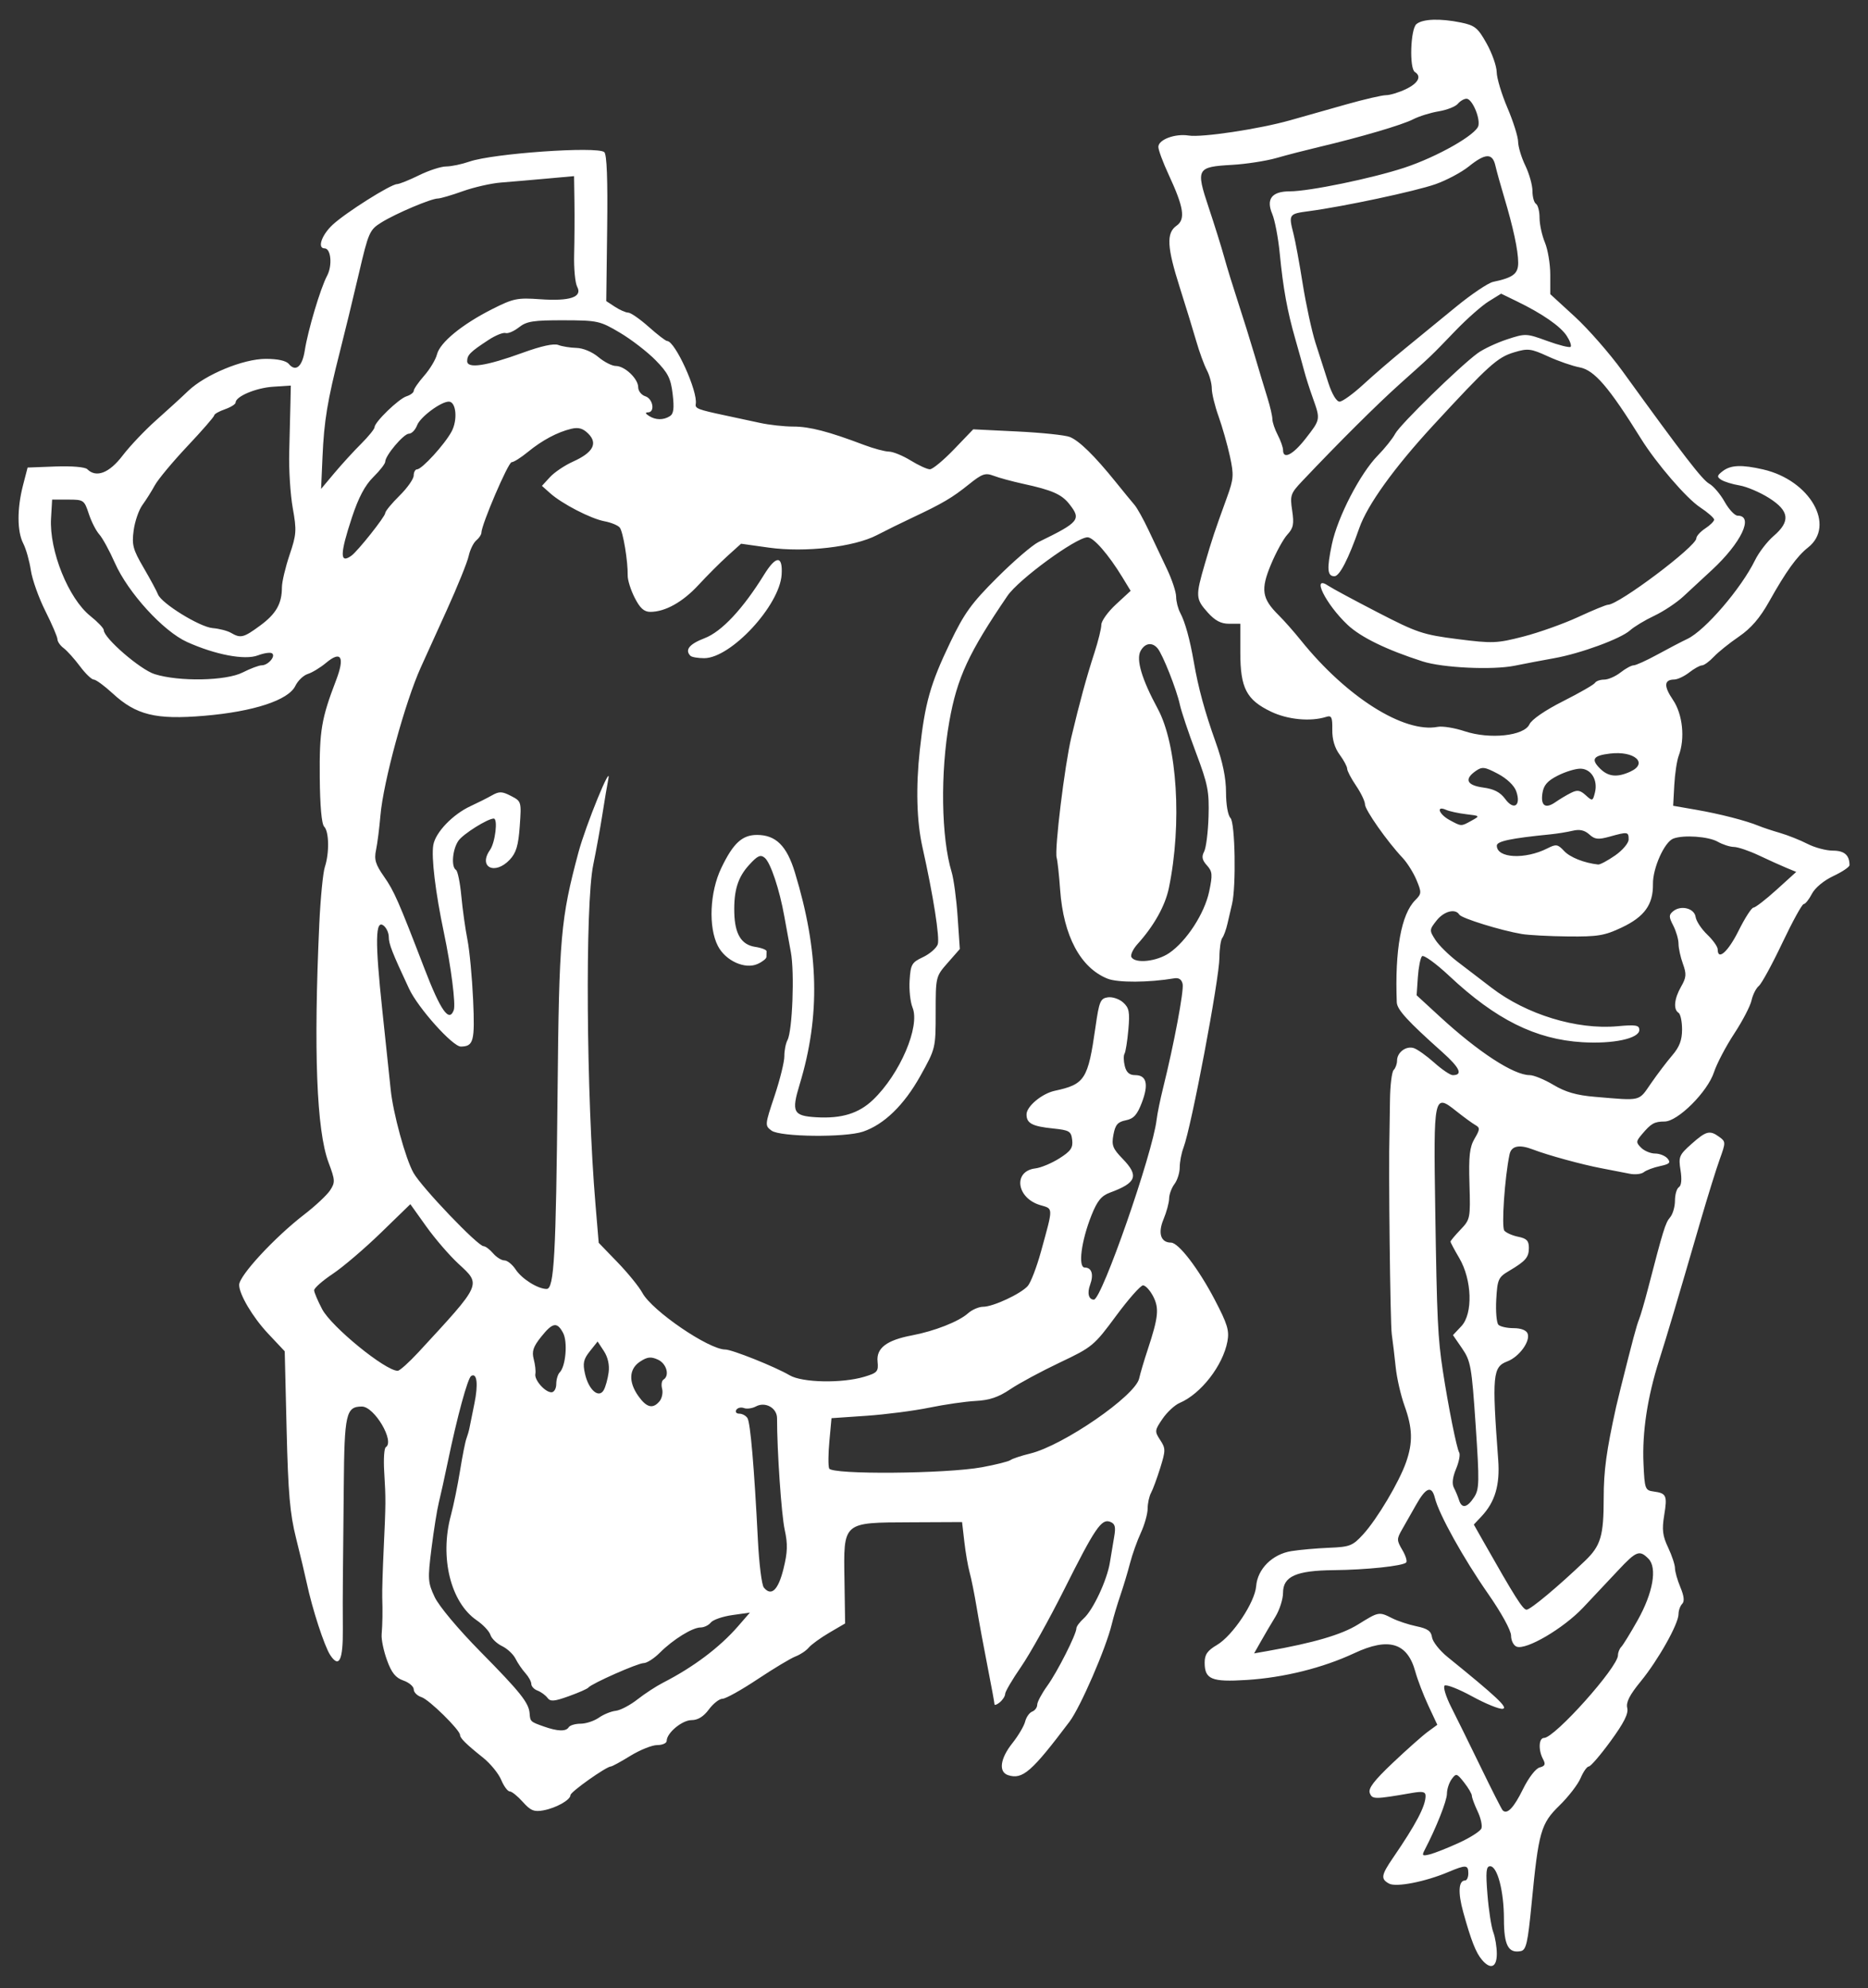<?xml version="1.0" encoding="UTF-8" standalone="no"?>
<!DOCTYPE svg PUBLIC "-//W3C//DTD SVG 1.1//EN" "http://www.w3.org/Graphics/SVG/1.1/DTD/svg11.dtd">
<svg width="100%" height="100%" viewBox="0 0 234 249" version="1.1" xmlns="http://www.w3.org/2000/svg" xmlns:xlink="http://www.w3.org/1999/xlink" xml:space="preserve" xmlns:serif="http://www.serif.com/" style="fill-rule:evenodd;clip-rule:evenodd;stroke-linejoin:round;stroke-miterlimit:2;">
    <rect x="0" y="0" width="234" height="249" fill="#333333" stroke="none"/>
    <g id="g1" transform="matrix(3.706,0,0,3.706,-379.735,-393.487)">
        <path id="path4" d="M152.556,172.404C152.35,172.162 152.191,171.756 151.923,170.789C151.74,170.13 151.765,169.724 151.988,169.724C152.047,169.724 152.096,169.616 152.096,169.484C152.096,169.192 152.017,169.187 151.418,169.439C150.643,169.767 149.66,169.959 149.42,169.831C149.129,169.675 149.148,169.547 149.549,168.961C150.328,167.824 150.651,167.211 150.651,166.867C150.651,166.726 150.554,166.704 150.199,166.765C148.921,166.986 148.849,166.986 148.766,166.77C148.706,166.614 148.906,166.352 149.55,165.742C150.026,165.292 150.558,164.82 150.732,164.694L151.048,164.463L150.744,163.813C150.577,163.455 150.38,162.94 150.306,162.67C150.037,161.688 149.408,161.497 148.242,162.043C147.175,162.541 145.86,162.869 144.602,162.948C143.416,163.023 143.184,162.927 143.184,162.36C143.184,162.088 143.277,161.955 143.6,161.765C144.132,161.45 144.881,160.327 144.925,159.777C144.971,159.196 145.471,158.698 146.113,158.594C146.39,158.549 146.963,158.498 147.385,158.481C148.093,158.452 148.186,158.416 148.541,158.028C149.012,157.514 149.76,156.257 149.993,155.587C150.226,154.92 150.212,154.44 149.94,153.683C149.814,153.333 149.68,152.748 149.642,152.384C149.604,152.019 149.544,151.514 149.508,151.26C149.456,150.897 149.396,145.611 149.431,144.496C149.435,144.363 149.443,143.848 149.448,143.352C149.454,142.855 149.51,142.397 149.573,142.334C149.636,142.271 149.687,142.129 149.687,142.018C149.687,141.739 149.992,141.511 150.254,141.595C150.373,141.633 150.683,141.854 150.944,142.086C151.204,142.319 151.485,142.509 151.569,142.509C151.923,142.509 151.812,142.262 151.221,141.734C150.039,140.679 149.687,140.294 149.678,140.047C149.609,138.28 149.828,137.069 150.303,136.595C150.518,136.379 150.521,136.337 150.344,135.914C150.241,135.667 150.028,135.328 149.872,135.163C149.354,134.614 148.603,133.546 148.603,133.357C148.603,133.255 148.468,132.972 148.302,132.728C148.137,132.485 148.001,132.226 148.001,132.154C148.001,132.081 147.886,131.867 147.746,131.677C147.578,131.45 147.493,131.161 147.498,130.833C147.504,130.409 147.473,130.344 147.291,130.402C146.765,130.569 145.992,130.496 145.429,130.226C144.596,129.827 144.39,129.43 144.389,128.228L144.389,127.255L144.008,127.255C143.733,127.255 143.534,127.149 143.286,126.872C142.877,126.414 142.872,126.323 143.19,125.231C143.443,124.365 143.509,124.167 143.941,122.977C144.166,122.356 144.175,122.227 144.037,121.592C143.953,121.207 143.781,120.603 143.655,120.249C143.528,119.896 143.425,119.471 143.425,119.305C143.425,119.139 143.35,118.859 143.257,118.683C143.165,118.507 143.003,118.065 142.899,117.701C142.794,117.337 142.544,116.524 142.344,115.894C141.908,114.523 141.883,114.05 142.233,113.804C142.543,113.587 142.481,113.186 141.966,112.076C141.775,111.665 141.619,111.244 141.619,111.14C141.619,110.894 142.183,110.683 142.642,110.756C143.089,110.828 145.024,110.537 146.075,110.24C146.505,110.118 147.356,109.878 147.965,109.705C148.574,109.533 149.182,109.392 149.316,109.392C149.449,109.392 149.75,109.3 149.984,109.189C150.403,108.989 150.526,108.755 150.289,108.609C150.098,108.49 150.141,107.157 150.342,106.99C150.555,106.813 151.143,106.793 151.847,106.937C152.32,107.035 152.419,107.116 152.716,107.647C152.9,107.978 153.053,108.412 153.055,108.612C153.057,108.813 153.22,109.355 153.417,109.817C153.614,110.278 153.777,110.795 153.779,110.965C153.781,111.134 153.89,111.498 154.023,111.772C154.155,112.046 154.264,112.432 154.264,112.63C154.264,112.828 154.318,113.024 154.384,113.065C154.45,113.106 154.504,113.319 154.504,113.539C154.504,113.759 154.586,114.133 154.685,114.371C154.784,114.609 154.866,115.098 154.866,115.46L154.866,116.116L155.697,116.878C156.154,117.298 156.881,118.129 157.312,118.725C159.369,121.568 160.003,122.391 160.239,122.522C160.38,122.599 160.614,122.874 160.759,123.132C160.904,123.391 161.102,123.602 161.199,123.602C161.757,123.602 161.325,124.516 160.332,125.436C160.027,125.719 159.591,126.123 159.362,126.334C159.133,126.546 158.692,126.838 158.381,126.985C158.07,127.131 157.702,127.353 157.563,127.478C157.246,127.762 155.886,128.261 154.997,128.419C154.627,128.485 154.026,128.599 153.661,128.673C152.916,128.824 151.232,128.745 150.554,128.528C149.337,128.138 148.466,127.714 148.018,127.294C147.268,126.588 146.766,125.562 147.375,125.978C147.488,126.056 148.23,126.455 149.025,126.866C150.363,127.558 150.564,127.625 151.735,127.774C152.916,127.924 153.061,127.918 153.954,127.688C154.48,127.553 155.314,127.256 155.808,127.028C156.302,126.799 156.755,126.613 156.816,126.613C157.178,126.613 159.803,124.64 159.803,124.368C159.803,124.293 159.939,124.143 160.104,124.034C160.27,123.926 160.405,123.791 160.405,123.736C160.405,123.68 160.189,123.491 159.925,123.316C159.467,123.013 158.452,121.834 157.936,121.006C156.843,119.249 156.356,118.684 155.858,118.59C155.616,118.545 155.133,118.378 154.786,118.218C154.208,117.954 154.11,117.942 153.641,118.083C153.079,118.251 152.785,118.517 150.908,120.551C149.587,121.984 148.685,123.237 148.41,124.023C148.041,125.073 147.744,125.649 147.57,125.649C147.329,125.649 147.309,125.403 147.484,124.571C147.677,123.65 148.441,122.173 149.04,121.565C149.273,121.327 149.537,120.998 149.625,120.832C149.792,120.519 151.806,118.553 152.412,118.111C152.602,117.972 153.047,117.763 153.4,117.646C154.029,117.439 154.056,117.44 154.764,117.698C155.162,117.843 155.518,117.932 155.554,117.896C155.591,117.859 155.531,117.692 155.421,117.524C155.208,117.199 154.597,116.776 153.734,116.357L153.205,116.1L152.787,116.359C152.556,116.501 152.049,116.949 151.66,117.353C150.812,118.234 150.88,118.169 149.787,119.146C149.01,119.842 147.75,121.095 146.487,122.428C146.087,122.85 146.065,122.914 146.142,123.428C146.21,123.884 146.183,124.021 145.98,124.241C145.846,124.386 145.596,124.841 145.425,125.252C145.071,126.1 145.117,126.404 145.686,126.966C145.866,127.144 146.204,127.526 146.436,127.815C147.977,129.731 149.918,130.957 151.062,130.739C151.224,130.708 151.634,130.774 151.972,130.887C152.823,131.169 153.983,131.045 154.162,130.653C154.236,130.492 154.689,130.18 155.297,129.873C155.854,129.592 156.34,129.313 156.377,129.252C156.415,129.191 156.556,129.142 156.69,129.142C156.825,129.142 157.073,129.033 157.241,128.901C157.41,128.768 157.609,128.66 157.684,128.66C157.759,128.66 158.118,128.497 158.481,128.299C158.844,128.1 159.303,127.86 159.502,127.766C160.099,127.482 161.32,126.062 161.787,125.107C161.917,124.842 162.201,124.473 162.419,124.286C162.992,123.792 162.949,123.442 162.262,123.006C161.959,122.814 161.511,122.623 161.267,122.581C161.022,122.54 160.742,122.454 160.644,122.389C160.491,122.289 160.499,122.247 160.699,122.094C160.97,121.888 161.34,121.874 162.066,122.041C163.643,122.405 164.522,123.936 163.58,124.677C163.205,124.972 162.832,125.49 162.266,126.501C161.952,127.061 161.653,127.408 161.244,127.688C160.925,127.905 160.542,128.213 160.393,128.371C160.244,128.53 160.064,128.661 159.993,128.662C159.922,128.663 159.728,128.771 159.562,128.901C159.397,129.03 159.17,129.137 159.058,129.139C158.709,129.144 158.696,129.361 159.015,129.83C159.342,130.312 159.427,131.135 159.209,131.71C159.147,131.872 159.079,132.321 159.058,132.706L159.02,133.406L159.803,133.542C160.604,133.682 161.481,133.907 161.911,134.084C162.043,134.139 162.368,134.247 162.633,134.324C162.898,134.401 163.315,134.567 163.56,134.693C163.805,134.819 164.192,134.922 164.42,134.922C164.807,134.922 164.981,135.075 164.981,135.413C164.981,135.473 164.735,135.639 164.435,135.78C164.113,135.931 163.814,136.179 163.709,136.383C163.611,136.573 163.486,136.728 163.432,136.728C163.377,136.728 163.053,137.318 162.71,138.04C162.368,138.761 162.011,139.415 161.917,139.493C161.822,139.571 161.711,139.792 161.669,139.983C161.627,140.175 161.363,140.681 161.082,141.109C160.801,141.537 160.494,142.122 160.4,142.409C160.184,143.071 159.18,144.074 158.731,144.076C158.383,144.078 158.275,144.139 157.961,144.512C157.761,144.748 157.76,144.784 157.939,144.963C158.047,145.07 158.259,145.158 158.412,145.158C158.565,145.158 158.753,145.235 158.831,145.328C158.946,145.467 158.899,145.513 158.575,145.583C158.356,145.629 158.11,145.722 158.028,145.788C157.946,145.854 157.729,145.878 157.546,145.84C157.364,145.803 156.933,145.719 156.589,145.654C155.946,145.533 154.778,145.213 154.288,145.024C153.817,144.842 153.55,144.897 153.489,145.188C153.326,145.967 153.212,147.64 153.313,147.763C153.375,147.838 153.587,147.931 153.785,147.971C154.067,148.027 154.143,148.106 154.143,148.342C154.143,148.668 154.038,148.79 153.462,149.131C153.111,149.339 153.078,149.412 153.04,150.094C153.018,150.499 153.051,150.882 153.114,150.945C153.176,151.008 153.408,151.059 153.629,151.059C153.876,151.059 154.057,151.129 154.1,151.241C154.2,151.502 153.814,152.031 153.412,152.183C152.92,152.369 152.894,152.652 153.106,155.507C153.17,156.355 153,156.932 152.544,157.417L152.282,157.696L152.58,158.223C153.677,160.157 153.94,160.573 154.065,160.573C154.196,160.573 155.138,159.786 156.037,158.926C156.573,158.414 156.672,158.081 156.672,156.802C156.672,155.872 156.763,155.211 157.094,153.708C157.116,153.609 157.188,153.311 157.255,153.046C157.66,151.43 157.782,150.973 157.868,150.758C157.921,150.626 158.055,150.165 158.167,149.734C158.682,147.746 158.759,147.495 158.915,147.316C159.006,147.212 159.081,146.958 159.081,146.751C159.081,146.545 159.141,146.34 159.214,146.294C159.298,146.242 159.319,146.032 159.269,145.723C159.196,145.268 159.222,145.206 159.639,144.835C160.138,144.391 160.258,144.361 160.583,144.599C160.799,144.757 160.799,144.783 160.594,145.352C160.477,145.676 160.192,146.591 159.96,147.386C159.104,150.325 158.826,151.261 158.546,152.143C158.148,153.397 157.97,154.573 158.017,155.635C158.055,156.495 158.072,156.54 158.358,156.579C158.793,156.637 158.827,156.713 158.717,157.381C158.637,157.869 158.662,158.077 158.85,158.473C158.977,158.742 159.081,159.056 159.081,159.169C159.081,159.283 159.163,159.574 159.264,159.815C159.389,160.114 159.408,160.293 159.324,160.377C159.257,160.445 159.201,160.601 159.201,160.724C159.201,161.054 158.51,162.282 157.919,163.002C157.546,163.457 157.421,163.705 157.468,163.894C157.515,164.082 157.358,164.395 156.907,165.013C156.563,165.485 156.231,165.871 156.17,165.871C156.108,165.871 155.983,166.048 155.892,166.263C155.801,166.478 155.48,166.894 155.18,167.187C154.546,167.805 154.471,168.069 154.235,170.506C154.105,171.846 154.052,172.076 153.866,172.112C153.448,172.192 153.3,171.91 153.3,171.033C153.3,170.087 153.08,169.243 152.833,169.243C152.698,169.243 152.681,169.427 152.743,170.201C152.785,170.727 152.874,171.3 152.94,171.473C153.005,171.646 153.059,171.974 153.059,172.202C153.059,172.663 152.848,172.748 152.556,172.405L152.556,172.404ZM151.782,168.45C152.163,168.276 152.504,168.057 152.539,167.964C152.575,167.872 152.517,167.612 152.41,167.387C152.304,167.162 152.216,166.926 152.216,166.862C152.216,166.798 152.099,166.597 151.955,166.414C151.708,166.1 151.684,166.094 151.533,166.3C151.445,166.421 151.373,166.642 151.373,166.793C151.373,167.03 151.01,167.946 150.623,168.687C150.519,168.886 150.54,168.905 150.797,168.841C150.958,168.8 151.402,168.624 151.782,168.45ZM153.944,166.637C154.132,166.254 154.373,165.94 154.506,165.905C154.69,165.857 154.715,165.798 154.622,165.625C154.457,165.316 154.476,164.907 154.655,164.907C155.015,164.907 157.154,162.517 157.154,162.114C157.154,162.021 157.204,161.893 157.265,161.831C157.327,161.768 157.575,161.365 157.816,160.936C158.34,160.006 158.489,159.155 158.183,158.849C157.882,158.547 157.775,158.588 157.167,159.237C156.861,159.563 156.327,160.131 155.978,160.501C155.312,161.207 154.052,161.947 153.728,161.822C153.625,161.783 153.541,161.615 153.541,161.45C153.541,161.275 153.215,160.681 152.764,160.034C151.93,158.838 151.104,157.352 150.967,156.8C150.859,156.365 150.665,156.435 150.331,157.028C150.185,157.288 149.974,157.66 149.862,157.853C149.672,158.183 149.672,158.226 149.865,158.554C149.979,158.746 150.037,158.937 149.995,158.979C149.878,159.097 148.649,159.226 147.543,159.237C146.275,159.25 145.833,159.448 145.833,160.003C145.833,160.217 145.716,160.581 145.574,160.813C145.432,161.045 145.212,161.418 145.086,161.642L144.855,162.05L145.314,161.969C146.875,161.693 147.815,161.417 148.368,161.073C149.072,160.636 149.072,160.636 149.527,160.864C149.714,160.958 150.084,161.08 150.349,161.135C150.72,161.211 150.84,161.297 150.869,161.506C150.891,161.655 151.125,161.953 151.39,162.168C153.055,163.517 153.448,163.886 153.261,163.922C153.152,163.943 152.687,163.755 152.226,163.503C151.766,163.251 151.346,163.088 151.293,163.14C151.241,163.193 151.341,163.517 151.515,163.861C151.69,164.205 152.139,165.117 152.513,165.887C152.887,166.658 153.222,167.318 153.258,167.354C153.408,167.505 153.634,167.268 153.944,166.637L153.944,166.637ZM152.289,156.776C152.469,156.502 152.474,156.272 152.344,154.338C152.211,152.362 152.177,152.169 151.889,151.748L151.577,151.294L151.862,150.991C152.257,150.57 152.222,149.428 151.791,148.692C151.627,148.413 151.494,148.163 151.494,148.135C151.494,148.106 151.646,147.924 151.832,147.73C152.162,147.384 152.169,147.347 152.135,146.192C152.106,145.239 152.14,144.94 152.308,144.654C152.492,144.342 152.495,144.286 152.337,144.197C152.237,144.141 151.941,143.925 151.678,143.716C150.932,143.122 150.918,143.189 150.978,147.054C151.035,150.781 151.064,151.377 151.235,152.504C151.417,153.694 151.703,155.125 151.787,155.261C151.829,155.328 151.781,155.578 151.681,155.817C151.563,156.1 151.538,156.321 151.609,156.454C151.668,156.567 151.746,156.753 151.782,156.869C151.874,157.165 152.057,157.131 152.289,156.776L152.289,156.776ZM158.27,142.788C158.484,142.478 158.808,142.051 158.99,141.839C159.234,141.555 159.321,141.323 159.321,140.964C159.321,140.695 159.267,140.442 159.201,140.401C159.02,140.289 159.056,139.921 159.289,139.516C159.466,139.207 159.475,139.093 159.349,138.745C159.267,138.52 159.201,138.216 159.201,138.068C159.201,137.92 159.121,137.645 159.024,137.456C158.871,137.161 158.87,137.094 159.017,136.972C159.28,136.753 159.737,136.868 159.779,137.163C159.799,137.303 159.975,137.57 160.17,137.757C160.366,137.944 160.525,138.169 160.525,138.256C160.525,138.654 160.875,138.343 161.23,137.631C161.444,137.2 161.671,136.848 161.733,136.848C161.796,136.848 162.147,136.577 162.514,136.245L163.18,135.641L162.846,135.503C162.663,135.427 162.244,135.238 161.917,135.083C161.589,134.928 161.21,134.799 161.074,134.797C160.938,134.795 160.691,134.715 160.525,134.62C160.214,134.442 159.368,134.383 159.025,134.515C158.724,134.63 158.329,135.512 158.337,136.051C158.347,136.744 158.05,137.156 157.283,137.519C156.703,137.794 156.473,137.832 155.471,137.822C154.84,137.816 154.134,137.778 153.902,137.739C153.192,137.619 151.869,137.209 151.792,137.085C151.657,136.867 151.271,136.968 151.02,137.287C150.778,137.594 150.776,137.617 150.981,137.935C151.097,138.117 151.436,138.451 151.734,138.678C152.032,138.905 152.547,139.299 152.878,139.553C154.057,140.459 155.762,140.981 157.137,140.856C157.762,140.799 157.876,140.819 157.876,140.982C157.876,141.27 156.996,141.46 155.949,141.396C154.372,141.301 153.024,140.63 151.453,139.157C151,138.733 150.585,138.433 150.531,138.49C150.476,138.548 150.413,138.868 150.39,139.202L150.349,139.81L151.132,140.53C152.438,141.732 153.63,142.508 154.169,142.508C154.308,142.508 154.671,142.657 154.975,142.839C155.379,143.081 155.755,143.189 156.371,143.241C157.964,143.376 157.844,143.404 158.27,142.788L158.27,142.788ZM157.057,135.086C157.31,134.91 157.515,134.668 157.515,134.544C157.515,134.283 157.486,134.278 156.872,134.449C156.485,134.556 156.372,134.544 156.184,134.373C156.026,134.231 155.857,134.193 155.623,134.25C155.438,134.294 155.097,134.349 154.866,134.372C153.528,134.505 153.059,134.604 153.059,134.753C153.059,135.179 154.01,135.229 154.77,134.845C155.065,134.695 155.119,134.704 155.334,134.934C155.534,135.149 156.015,135.34 156.485,135.391C156.548,135.398 156.805,135.26 157.057,135.086L157.057,135.086ZM152.207,133.908C152.496,133.748 152.494,133.746 152.026,133.691C151.767,133.661 151.459,133.594 151.343,133.543C150.995,133.39 151.1,133.692 151.464,133.889C151.867,134.108 151.848,134.107 152.207,133.908L152.207,133.908ZM153.715,132.914C153.647,132.721 153.4,132.486 153.096,132.325C152.646,132.088 152.565,132.078 152.344,132.232C151.948,132.51 152.044,132.715 152.603,132.79C152.965,132.839 153.177,132.949 153.342,133.175C153.636,133.579 153.887,133.402 153.715,132.914L153.715,132.914ZM155.558,132.974C155.778,132.861 155.872,132.875 156.064,133.049C156.291,133.255 156.302,133.252 156.376,132.959C156.482,132.535 156.247,132.152 155.88,132.152C155.714,132.152 155.37,132.258 155.116,132.388C154.766,132.566 154.641,132.712 154.6,132.987C154.538,133.409 154.705,133.519 155.046,133.28C155.179,133.187 155.409,133.049 155.558,132.974L155.558,132.974ZM157.57,132.253C158.193,131.968 157.712,131.541 156.882,131.642C156.316,131.71 156.234,131.834 156.547,132.147C156.825,132.425 157.124,132.456 157.57,132.253ZM146.6,120.992C147.101,120.35 147.1,120.353 146.841,119.627C146.734,119.329 146.604,118.923 146.552,118.724C146.5,118.525 146.363,118.038 146.25,117.64C145.976,116.688 145.837,115.921 145.723,114.75C145.672,114.22 145.557,113.615 145.468,113.405C145.255,112.901 145.454,112.643 146.059,112.642C146.719,112.642 148.849,112.202 149.942,111.841C151.054,111.473 152.378,110.719 152.438,110.419C152.495,110.135 152.219,109.512 152.036,109.512C151.953,109.512 151.821,109.589 151.742,109.683C151.664,109.777 151.373,109.892 151.095,109.938C150.818,109.984 150.428,110.105 150.229,110.208C149.86,110.398 148.44,110.815 147.038,111.146C146.607,111.248 145.966,111.413 145.612,111.515C145.259,111.616 144.584,111.72 144.113,111.747C142.914,111.815 142.882,111.873 143.319,113.185C143.518,113.781 143.755,114.539 143.846,114.87C143.937,115.202 144.146,115.879 144.309,116.376C144.472,116.873 144.726,117.685 144.873,118.182C145.019,118.679 145.214,119.325 145.306,119.619C145.397,119.912 145.473,120.237 145.473,120.341C145.474,120.445 145.555,120.686 145.654,120.875C145.753,121.065 145.834,121.295 145.834,121.387C145.834,121.717 146.171,121.544 146.6,120.992ZM148.539,119.176C148.881,118.861 149.509,118.319 149.936,117.972C150.362,117.624 151.143,116.986 151.671,116.552C152.199,116.119 152.768,115.736 152.935,115.701C153.612,115.558 153.782,115.429 153.782,115.055C153.782,114.64 153.615,113.865 153.303,112.823C153.183,112.426 153.052,111.952 153.01,111.769C152.912,111.342 152.673,111.35 152.113,111.8C151.866,111.999 151.358,112.269 150.986,112.4C150.303,112.64 147.876,113.157 146.707,113.312C146.027,113.402 146.018,113.417 146.186,114.074C146.248,114.313 146.389,115.078 146.499,115.774C146.61,116.469 146.804,117.363 146.93,117.761C147.057,118.158 147.253,118.768 147.365,119.115C147.487,119.492 147.64,119.748 147.744,119.748C147.84,119.748 148.197,119.49 148.539,119.176L148.539,119.176ZM120.136,167.069C119.962,166.874 119.763,166.714 119.694,166.714C119.625,166.714 119.495,166.538 119.405,166.322C119.315,166.107 119.037,165.768 118.788,165.57C118.227,165.123 118.015,164.914 118.015,164.808C118.015,164.639 116.969,163.611 116.715,163.53C116.569,163.484 116.45,163.366 116.45,163.267C116.45,163.169 116.293,163.034 116.1,162.967C115.836,162.875 115.701,162.707 115.546,162.28C115.433,161.97 115.352,161.581 115.365,161.415C115.394,161.046 115.401,160.628 115.385,160.151C115.379,159.952 115.401,159.22 115.434,158.525C115.507,156.971 115.508,156.844 115.451,155.901C115.426,155.484 115.45,155.115 115.506,155.081C115.816,154.889 115.12,153.708 114.697,153.708C114.161,153.708 114.105,153.952 114.085,156.404C114.074,157.67 114.061,159.058 114.055,159.488C114.049,159.919 114.049,160.697 114.053,161.218C114.063,162.284 113.928,162.565 113.626,162.105C113.428,161.801 113.02,160.55 112.833,159.669C112.777,159.404 112.615,158.727 112.474,158.164C112.265,157.332 112.205,156.642 112.153,154.491L112.089,151.841L111.523,151.239C111.006,150.688 110.549,149.917 110.549,149.596C110.549,149.285 111.747,147.99 112.747,147.22C113.123,146.931 113.516,146.562 113.622,146.402C113.799,146.131 113.795,146.061 113.569,145.458C113.165,144.376 113.061,141.685 113.258,137.39C113.298,136.529 113.382,135.667 113.445,135.475C113.601,135 113.589,134.277 113.422,134.11C113.336,134.024 113.281,133.405 113.273,132.43C113.26,130.866 113.329,130.458 113.826,129.162C114.127,128.375 113.997,128.149 113.486,128.576C113.295,128.736 113.017,128.905 112.87,128.951C112.723,128.997 112.533,129.178 112.448,129.354C112.216,129.837 111.037,130.224 109.368,130.365C107.732,130.504 107.067,130.341 106.27,129.606C105.992,129.35 105.706,129.141 105.634,129.141C105.562,129.141 105.351,128.938 105.166,128.689C104.98,128.441 104.734,128.167 104.618,128.08C104.502,127.994 104.407,127.858 104.407,127.779C104.406,127.7 104.223,127.272 104,126.828C103.776,126.384 103.554,125.762 103.507,125.445C103.459,125.128 103.344,124.722 103.251,124.542C103.042,124.137 103.038,123.368 103.242,122.578L103.398,121.976L104.342,121.94C104.888,121.92 105.34,121.958 105.413,122.03C105.715,122.333 106.158,122.164 106.608,121.573C106.853,121.252 107.365,120.712 107.747,120.373C108.129,120.034 108.613,119.592 108.822,119.39C109.401,118.834 110.685,118.303 111.448,118.303C111.855,118.303 112.136,118.365 112.228,118.476C112.459,118.754 112.681,118.568 112.766,118.024C112.872,117.341 113.298,115.911 113.521,115.495C113.706,115.149 113.653,114.569 113.436,114.569C113.182,114.569 113.337,114.117 113.709,113.771C114.153,113.359 115.666,112.404 115.884,112.398C115.963,112.396 116.299,112.261 116.63,112.098C116.961,111.935 117.374,111.801 117.548,111.801C117.722,111.8 118.074,111.726 118.331,111.637C119.121,111.361 122.645,111.113 122.89,111.316C122.977,111.388 123.009,112.239 122.988,113.887L122.957,116.351L123.251,116.544C123.413,116.65 123.615,116.739 123.7,116.74C123.786,116.742 124.097,116.959 124.393,117.222C124.688,117.485 124.968,117.7 125.015,117.7C125.284,117.7 126.06,119.407 125.982,119.829C125.955,119.98 126.053,120.018 126.986,120.216C127.318,120.286 127.843,120.399 128.154,120.467C128.464,120.535 128.972,120.591 129.281,120.591C129.83,120.591 130.471,120.757 131.669,121.211C131.992,121.333 132.372,121.435 132.512,121.437C132.652,121.439 132.984,121.575 133.248,121.738C133.513,121.901 133.805,122.035 133.896,122.035C133.988,122.036 134.354,121.732 134.712,121.36L135.361,120.684L136.853,120.757C137.674,120.797 138.472,120.88 138.627,120.943C138.945,121.071 139.46,121.575 140.172,122.457C140.439,122.788 140.728,123.141 140.814,123.24C140.9,123.339 141.112,123.719 141.284,124.083C141.456,124.447 141.737,125.04 141.908,125.401C142.08,125.762 142.22,126.186 142.22,126.342C142.22,126.499 142.283,126.745 142.359,126.888C142.522,127.192 142.684,127.778 142.816,128.539C142.968,129.42 143.187,130.224 143.557,131.26C143.794,131.921 143.906,132.467 143.906,132.952C143.906,133.365 143.97,133.733 144.057,133.819C144.214,133.977 144.252,136.133 144.109,136.728C144.069,136.893 143.999,137.191 143.955,137.39C143.91,137.589 143.831,137.806 143.78,137.872C143.728,137.938 143.684,138.236 143.683,138.534C143.679,139.264 142.735,144.258 142.47,144.955C142.399,145.141 142.341,145.442 142.341,145.624C142.341,145.806 142.261,146.06 142.164,146.188C142.067,146.317 141.985,146.537 141.983,146.678C141.981,146.819 141.895,147.136 141.793,147.381C141.597,147.848 141.7,148.168 142.045,148.168C142.301,148.168 142.971,149.042 143.521,150.091C143.956,150.922 144.022,151.14 143.953,151.51C143.8,152.324 143.058,153.28 142.341,153.585C142.175,153.655 141.914,153.897 141.76,154.122C141.493,154.513 141.489,154.546 141.68,154.838C141.867,155.123 141.867,155.189 141.683,155.781C141.574,156.131 141.434,156.511 141.371,156.626C141.309,156.741 141.257,156.979 141.257,157.155C141.257,157.331 141.154,157.697 141.029,157.97C140.903,158.242 140.737,158.708 140.66,159.006C140.583,159.305 140.436,159.792 140.334,160.09C140.232,160.388 140.101,160.825 140.045,161.061C139.85,161.873 138.985,163.867 138.616,164.357C137.338,166.052 137.031,166.321 136.543,166.166C136.21,166.06 136.269,165.607 136.684,165.085C136.884,164.833 137.079,164.504 137.116,164.354C137.154,164.204 137.261,164.052 137.354,164.017C137.448,163.981 137.524,163.877 137.524,163.785C137.524,163.694 137.677,163.407 137.863,163.149C138.205,162.676 138.849,161.403 138.849,161.2C138.849,161.14 138.961,160.989 139.099,160.865C139.415,160.579 139.887,159.568 139.981,158.976C140.021,158.728 140.086,158.336 140.126,158.105C140.184,157.773 140.155,157.667 139.99,157.604C139.695,157.491 139.479,157.809 138.426,159.91C137.928,160.903 137.278,162.068 136.981,162.499C136.684,162.929 136.441,163.343 136.441,163.417C136.441,163.492 136.359,163.621 136.26,163.703C136.16,163.785 136.079,163.814 136.079,163.767C136.079,163.719 135.976,163.157 135.85,162.518C135.723,161.878 135.557,160.975 135.48,160.512C135.403,160.048 135.294,159.506 135.238,159.308C135.183,159.109 135.103,158.646 135.061,158.279L134.984,157.612L133.244,157.62C130.933,157.63 130.977,157.591 131.009,159.591L131.031,161.038L130.494,161.352C130.199,161.525 129.888,161.751 129.802,161.854C129.716,161.958 129.515,162.092 129.354,162.153C129.193,162.214 128.616,162.561 128.071,162.923C127.526,163.286 126.993,163.583 126.887,163.583C126.78,163.583 126.573,163.745 126.426,163.944C126.246,164.186 126.054,164.305 125.841,164.305C125.521,164.305 125,164.739 125,165.005C125,165.084 124.857,165.148 124.682,165.148C124.507,165.148 124.1,165.311 123.777,165.509C123.454,165.708 123.156,165.871 123.114,165.871C122.961,165.871 121.748,166.73 121.748,166.838C121.748,167.002 121.261,167.276 120.83,167.355C120.518,167.412 120.398,167.363 120.136,167.069L120.136,167.069ZM121.688,164.546C121.729,164.48 121.91,164.426 122.09,164.426C122.27,164.426 122.548,164.334 122.707,164.223C122.866,164.111 123.124,164.006 123.279,163.99C123.434,163.973 123.762,163.801 124.009,163.607C124.256,163.413 124.648,163.157 124.879,163.039C125.906,162.513 126.791,161.847 127.412,161.133L127.813,160.671L127.22,160.755C126.893,160.801 126.566,160.914 126.492,161.006C126.419,161.099 126.262,161.174 126.145,161.174C125.87,161.174 125.214,161.581 124.767,162.028C124.574,162.221 124.329,162.378 124.222,162.378C124.023,162.378 122.46,163.07 122.351,163.206C122.318,163.248 122.02,163.379 121.69,163.497C121.191,163.676 121.069,163.685 120.968,163.55C120.9,163.46 120.751,163.352 120.635,163.308C120.519,163.265 120.424,163.164 120.424,163.084C120.424,163.005 120.334,162.84 120.224,162.718C120.114,162.597 119.963,162.376 119.889,162.227C119.815,162.079 119.61,161.888 119.434,161.803C119.258,161.719 119.081,161.548 119.042,161.425C119.003,161.301 118.793,161.078 118.576,160.93C117.696,160.326 117.322,158.807 117.705,157.388C117.795,157.053 117.935,156.372 118.015,155.875C118.095,155.379 118.192,154.891 118.23,154.792C118.268,154.692 118.315,154.53 118.334,154.43C118.354,154.331 118.429,153.959 118.501,153.604C118.635,152.951 118.588,152.554 118.391,152.675C118.273,152.748 117.917,154.057 117.602,155.574C117.492,156.104 117.354,156.728 117.296,156.959C117.238,157.191 117.128,157.884 117.05,158.5C116.919,159.544 116.926,159.654 117.158,160.147C117.3,160.45 117.955,161.232 118.691,161.979C120.059,163.366 120.34,163.719 120.367,164.079C120.387,164.354 120.395,164.361 120.845,164.52C121.317,164.687 121.596,164.695 121.688,164.546L121.688,164.546ZM128.946,159.198C129.087,158.631 129.096,158.361 128.989,157.873C128.878,157.368 128.729,155.194 128.73,154.103C128.73,153.756 128.335,153.534 128.019,153.703C127.892,153.771 127.708,153.797 127.61,153.759C127.513,153.722 127.397,153.749 127.353,153.82C127.31,153.891 127.355,153.949 127.455,153.949C127.554,153.949 127.678,154.016 127.73,154.099C127.83,154.256 127.958,155.76 128.083,158.224C128.123,159.018 128.213,159.739 128.283,159.824C128.536,160.134 128.768,159.914 128.946,159.198L128.946,159.198ZM135.658,155.759C136.121,155.674 136.555,155.565 136.621,155.517C136.687,155.468 136.987,155.369 137.287,155.296C138.404,155.024 140.839,153.347 140.97,152.759C141.009,152.585 141.139,152.145 141.26,151.781C141.621,150.689 141.652,150.388 141.443,149.983C141.337,149.78 141.184,149.613 141.101,149.613C141.018,149.613 140.607,150.079 140.186,150.649C139.446,151.651 139.385,151.701 138.29,152.22C137.668,152.515 136.915,152.92 136.617,153.121C136.215,153.392 135.912,153.495 135.445,153.519C135.098,153.537 134.394,153.639 133.879,153.745C133.364,153.851 132.41,153.975 131.757,154.02L130.571,154.101L130.5,154.87C130.46,155.292 130.456,155.711 130.491,155.8C130.573,156.014 134.433,155.983 135.658,155.759L135.658,155.759ZM124.759,153.528C124.841,153.429 124.88,153.239 124.845,153.106C124.81,152.974 124.831,152.835 124.891,152.798C125.109,152.663 124.996,152.256 124.704,152.123C124.467,152.015 124.347,152.028 124.102,152.188C123.723,152.436 123.702,152.876 124.045,153.358C124.322,153.747 124.535,153.798 124.759,153.528L124.759,153.528ZM123.037,152.556C123.071,152.304 123.013,152.042 122.878,151.835L122.665,151.51L122.403,151.839C122.187,152.11 122.158,152.244 122.239,152.603C122.362,153.148 122.707,153.446 122.873,153.15C122.934,153.041 123.008,152.773 123.037,152.556ZM121.267,152.949C121.267,152.797 121.319,152.62 121.383,152.555C121.588,152.351 121.659,151.522 121.498,151.22C121.293,150.837 121.145,150.864 120.752,151.357C120.487,151.689 120.436,151.845 120.506,152.109C120.555,152.293 120.579,152.516 120.561,152.606C120.52,152.808 120.887,153.226 121.105,153.226C121.194,153.226 121.267,153.101 121.267,152.949ZM131.684,152.701C132.123,152.568 132.162,152.524 132.128,152.187C132.082,151.733 132.435,151.465 133.291,151.303C134.055,151.158 134.874,150.836 135.184,150.558C135.321,150.436 135.551,150.336 135.697,150.336C136.031,150.336 136.961,149.904 137.203,149.636C137.304,149.524 137.506,148.999 137.652,148.469C138.072,146.943 138.073,147.033 137.626,146.901C136.819,146.662 136.7,145.75 137.464,145.66C137.649,145.638 138.013,145.486 138.272,145.322C138.657,145.079 138.737,144.965 138.706,144.7C138.672,144.405 138.612,144.369 138.066,144.312C137.353,144.239 137.163,144.138 137.163,143.835C137.163,143.565 137.682,143.132 138.116,143.038C139.138,142.817 139.24,142.656 139.494,140.882C139.618,140.013 139.659,139.915 139.913,139.879C140.067,139.857 140.3,139.936 140.43,140.054C140.631,140.235 140.658,140.376 140.605,140.972C140.57,141.36 140.512,141.726 140.475,141.786C140.438,141.846 140.442,142.033 140.484,142.202C140.538,142.418 140.641,142.508 140.836,142.508C141.222,142.508 141.297,142.817 141.061,143.436C140.902,143.852 140.784,143.982 140.518,144.035C140.246,144.089 140.163,144.186 140.101,144.519C140.033,144.878 140.075,144.989 140.41,145.334C140.971,145.913 140.884,146.147 139.982,146.479C139.694,146.585 139.553,146.758 139.36,147.241C139.012,148.112 138.896,149.011 139.132,149.011C139.368,149.011 139.44,149.247 139.312,149.593C139.207,149.876 139.263,150.095 139.44,150.095C139.705,150.095 141.428,145.152 141.56,144.014C141.583,143.815 141.683,143.327 141.782,142.93C142.147,141.464 142.486,139.657 142.44,139.43C142.408,139.276 142.312,139.21 142.156,139.237C141.296,139.382 140.248,139.388 139.9,139.248C138.986,138.882 138.411,137.804 138.299,136.246C138.264,135.749 138.21,135.26 138.181,135.159C138.103,134.895 138.452,132.037 138.678,131.087C138.956,129.916 139.191,129.055 139.457,128.238C139.586,127.84 139.692,127.412 139.692,127.286C139.692,127.16 139.914,126.851 140.187,126.599L140.682,126.142L140.404,125.685C139.931,124.908 139.419,124.323 139.22,124.333C138.815,124.353 136.897,125.757 136.52,126.309C135.207,128.235 134.818,129.074 134.554,130.553C134.245,132.286 134.278,134.482 134.631,135.644C134.702,135.876 134.793,136.556 134.834,137.156L134.908,138.247L134.5,138.712C134.094,139.174 134.092,139.183 134.092,140.391C134.092,141.598 134.089,141.611 133.573,142.536C133.024,143.521 132.347,144.178 131.635,144.418C131.029,144.622 128.836,144.598 128.545,144.384C128.315,144.215 128.317,144.195 128.646,143.21C128.83,142.658 128.979,142.054 128.977,141.868C128.975,141.681 129.023,141.437 129.083,141.324C129.249,141.014 129.325,139.036 129.197,138.353C129.135,138.022 129.036,137.48 128.977,137.149C128.815,136.237 128.512,135.329 128.315,135.165C128.17,135.045 128.074,135.089 127.785,135.406C127.405,135.822 127.266,136.269 127.285,137.022C127.303,137.74 127.523,138.102 127.986,138.173C128.203,138.206 128.379,138.274 128.376,138.323C128.373,138.373 128.371,138.459 128.371,138.515C128.371,138.57 128.238,138.677 128.074,138.751C127.65,138.944 126.99,138.647 126.731,138.144C126.404,137.513 126.455,136.324 126.844,135.512C127.245,134.674 127.55,134.391 128.052,134.391C128.689,134.391 129.06,134.758 129.334,135.661C130.149,138.337 130.197,140.507 129.495,142.819C129.21,143.757 129.275,143.886 130.058,143.932C130.913,143.982 131.491,143.804 131.974,143.343C132.885,142.472 133.574,140.861 133.309,140.222C133.235,140.041 133.19,139.629 133.211,139.305C133.245,138.767 133.284,138.699 133.661,138.522C133.888,138.415 134.113,138.221 134.161,138.091C134.238,137.884 134.011,136.439 133.644,134.801C133.449,133.929 133.418,132.778 133.556,131.517C133.728,129.936 133.913,129.284 134.58,127.894C135.059,126.896 135.3,126.563 136.168,125.697C136.73,125.136 137.36,124.594 137.568,124.493C138.949,123.82 139.02,123.732 138.611,123.212C138.349,122.879 138.028,122.738 137.042,122.524C136.678,122.444 136.233,122.324 136.054,122.255C135.768,122.147 135.664,122.183 135.211,122.547C134.65,122.998 134.325,123.189 133.309,123.667C132.944,123.838 132.402,124.105 132.105,124.26C131.334,124.661 129.676,124.853 128.454,124.682L127.514,124.55L127.056,124.963C126.804,125.191 126.364,125.631 126.077,125.942C125.544,126.521 124.949,126.853 124.445,126.853C124.236,126.853 124.097,126.728 123.919,126.377C123.785,126.116 123.679,125.777 123.682,125.625C123.691,125.141 123.527,124.149 123.414,124.005C123.354,123.929 123.121,123.833 122.896,123.791C122.431,123.703 121.459,123.201 121.055,122.838L120.783,122.595L121.055,122.299C121.204,122.136 121.556,121.9 121.836,121.774C122.51,121.471 122.679,121.161 122.351,120.832C122.169,120.651 122.02,120.608 121.776,120.666C121.305,120.779 120.788,121.055 120.305,121.451C120.075,121.64 119.829,121.795 119.759,121.795C119.643,121.795 118.737,123.908 118.737,124.179C118.737,124.242 118.659,124.359 118.564,124.438C118.469,124.517 118.353,124.754 118.307,124.964C118.261,125.175 117.928,125.998 117.567,126.793C117.207,127.587 116.813,128.454 116.693,128.719C116.158,129.898 115.42,132.603 115.324,133.734C115.288,134.155 115.222,134.679 115.176,134.897C115.107,135.222 115.156,135.386 115.446,135.8C115.786,136.286 115.933,136.621 116.807,138.895C117.359,140.332 117.646,140.74 117.803,140.31C117.874,140.116 117.711,138.839 117.469,137.691C117.184,136.343 117.04,135.148 117.111,134.733C117.184,134.304 117.771,133.693 118.376,133.415C118.608,133.308 118.929,133.147 119.09,133.056C119.341,132.914 119.433,132.917 119.738,133.074C120.089,133.256 120.092,133.265 120.033,134.095C119.986,134.751 119.913,134.997 119.695,135.228C119.193,135.762 118.621,135.481 119.027,134.9C119.205,134.647 119.301,133.838 119.154,133.838C118.95,133.838 118.122,134.357 117.962,134.585C117.759,134.875 117.708,135.469 117.878,135.574C117.935,135.609 118.016,136.005 118.058,136.454C118.1,136.902 118.193,137.568 118.265,137.932C118.337,138.296 118.423,139.211 118.457,139.965C118.519,141.363 118.473,141.538 118.042,141.543C117.767,141.546 116.596,140.239 116.293,139.59C115.72,138.366 115.606,138.074 115.606,137.838C115.606,137.707 115.531,137.538 115.439,137.462C115.149,137.221 115.137,137.968 115.39,140.341C115.521,141.566 115.647,142.758 115.67,142.99C115.747,143.78 116.173,145.337 116.441,145.81C116.723,146.308 118.617,148.289 118.811,148.289C118.873,148.289 119.017,148.397 119.131,148.529C119.244,148.662 119.417,148.77 119.516,148.77C119.614,148.77 119.785,148.909 119.896,149.078C120.104,149.395 120.644,149.734 120.941,149.734C121.196,149.734 121.257,148.621 121.312,143.05C121.362,137.846 121.416,137.228 122.017,134.982C122.262,134.066 123.156,131.879 123.026,132.513C122.992,132.678 122.905,133.193 122.833,133.657C122.761,134.121 122.619,134.906 122.517,135.403C122.239,136.753 122.282,143.199 122.593,146.877L122.702,148.175L123.339,148.834C123.689,149.196 124.067,149.661 124.179,149.868C124.505,150.472 126.422,151.781 126.98,151.781C127.208,151.781 128.671,152.366 129.154,152.651C129.581,152.903 130.926,152.929 131.683,152.701L131.684,152.701ZM125.803,128.338C125.605,128.14 125.764,127.941 126.278,127.744C126.857,127.523 127.573,126.759 128.295,125.592C128.698,124.94 128.926,124.941 128.885,125.594C128.819,126.639 127.169,128.418 126.267,128.418C126.056,128.418 125.847,128.382 125.803,128.338L125.803,128.338ZM116.611,151.87C118.765,149.538 118.737,149.599 117.964,148.886C117.66,148.606 117.169,148.037 116.873,147.622L116.335,146.869L115.339,147.836C114.791,148.368 114.058,148.994 113.71,149.226C113.362,149.458 113.08,149.707 113.083,149.781C113.086,149.854 113.208,150.141 113.354,150.418C113.669,151.015 115.49,152.5 115.908,152.5C115.974,152.5 116.29,152.217 116.611,151.87ZM141.983,138.384C142.569,137.987 143.181,137.045 143.337,136.301C143.456,135.732 143.447,135.627 143.259,135.419C143.098,135.241 143.075,135.126 143.165,134.957C143.232,134.833 143.299,134.3 143.315,133.773C143.34,132.918 143.294,132.683 142.89,131.61C142.64,130.947 142.395,130.216 142.345,129.984C142.235,129.476 141.768,128.297 141.594,128.087C141.41,127.865 141.163,127.904 141.016,128.178C140.862,128.467 141.06,129.132 141.596,130.122C142.258,131.346 142.424,134.01 141.974,136.186C141.85,136.785 141.473,137.46 140.92,138.073C140.76,138.249 140.665,138.453 140.71,138.524C140.847,138.747 141.564,138.668 141.983,138.384L141.983,138.384ZM110.669,128.9C110.929,128.768 111.218,128.659 111.312,128.659C111.531,128.659 111.8,128.341 111.656,128.252C111.597,128.215 111.382,128.247 111.18,128.324C110.738,128.491 109.747,128.303 108.789,127.872C107.983,127.508 106.795,126.207 106.348,125.199C106.167,124.789 105.929,124.355 105.821,124.235C105.712,124.115 105.552,123.801 105.466,123.538C105.314,123.074 105.292,123.059 104.768,123.059L104.227,123.059L104.19,123.696C104.127,124.787 104.78,126.404 105.521,126.995C105.77,127.193 105.973,127.407 105.973,127.471C105.973,127.738 107.205,128.804 107.692,128.957C108.518,129.217 110.107,129.187 110.669,128.9L110.669,128.9ZM111.257,127.317C111.798,126.92 111.994,126.575 111.994,126.025C111.994,125.844 112.11,125.353 112.251,124.933C112.487,124.236 112.496,124.101 112.36,123.342C112.279,122.886 112.225,122.04 112.241,121.462C112.257,120.883 112.276,120.139 112.282,119.808L112.295,119.206L111.697,119.245C111.118,119.282 110.428,119.573 110.428,119.78C110.428,119.835 110.266,119.937 110.067,120.007C109.868,120.076 109.706,120.168 109.706,120.212C109.706,120.256 109.298,120.725 108.799,121.254C108.301,121.783 107.805,122.379 107.697,122.578C107.589,122.776 107.401,123.074 107.28,123.24C107.158,123.406 107.024,123.792 106.983,124.098C106.917,124.589 106.957,124.741 107.32,125.363C107.547,125.752 107.765,126.156 107.805,126.262C107.92,126.566 109.22,127.368 109.655,127.402C109.873,127.42 110.149,127.491 110.27,127.561C110.599,127.753 110.698,127.729 111.257,127.317L111.257,127.317ZM114.344,124.954C114.561,124.797 115.486,123.632 115.486,123.515C115.486,123.453 115.702,123.19 115.966,122.93C116.23,122.67 116.447,122.362 116.448,122.247C116.449,122.131 116.501,122.036 116.563,122.036C116.726,122.036 117.494,121.196 117.729,120.759C117.941,120.366 117.884,119.748 117.636,119.748C117.368,119.748 116.67,120.267 116.564,120.546C116.505,120.703 116.38,120.832 116.286,120.832C116.11,120.832 115.486,121.57 115.486,121.779C115.486,121.846 115.305,122.08 115.082,122.299C114.8,122.577 114.582,122.991 114.36,123.664C113.951,124.904 113.947,125.242 114.344,124.954L114.344,124.954ZM114.674,121.171C114.922,120.923 115.125,120.673 115.125,120.614C115.125,120.441 115.94,119.652 116.206,119.568C116.34,119.525 116.45,119.442 116.45,119.383C116.45,119.323 116.609,119.093 116.803,118.872C116.997,118.651 117.192,118.326 117.236,118.15C117.337,117.748 118.085,117.136 119.099,116.623C119.818,116.26 119.951,116.233 120.72,116.288C121.731,116.36 122.161,116.215 121.974,115.866C121.905,115.737 121.859,115.243 121.872,114.769C121.884,114.295 121.889,113.507 121.882,113.017L121.869,112.128L120.936,112.212C120.422,112.259 119.731,112.318 119.4,112.344C119.069,112.37 118.488,112.502 118.109,112.637C117.73,112.773 117.35,112.884 117.266,112.884C117.037,112.885 115.849,113.388 115.362,113.69C114.955,113.943 114.923,114.016 114.591,115.436C114.401,116.251 114.114,117.432 113.953,118.062C113.532,119.715 113.419,120.395 113.366,121.614L113.318,122.698L113.77,122.159C114.019,121.863 114.425,121.418 114.674,121.171L114.674,121.171ZM125.109,120.239C125.235,120.159 125.258,119.974 125.202,119.496C125.139,118.961 125.046,118.778 124.624,118.348C124.348,118.067 123.806,117.648 123.419,117.419C122.744,117.019 122.667,117.002 121.514,116.999C120.492,116.997 120.267,117.032 120.006,117.237C119.837,117.37 119.634,117.457 119.554,117.43C119.474,117.404 119.217,117.507 118.983,117.66C118.362,118.065 118.256,118.171 118.256,118.38C118.256,118.643 118.899,118.546 120.132,118.097C120.756,117.87 121.187,117.775 121.336,117.834C121.464,117.883 121.74,117.928 121.95,117.933C122.172,117.938 122.482,118.067 122.69,118.242C122.887,118.408 123.152,118.543 123.279,118.543C123.582,118.543 124.037,118.974 124.037,119.263C124.037,119.388 124.145,119.525 124.277,119.567C124.538,119.65 124.614,120.108 124.368,120.111C124.267,120.112 124.277,120.152 124.398,120.229C124.623,120.375 124.889,120.379 125.108,120.239L125.109,120.239Z" style="fill:white;fill-rule:nonzero;"/>
    </g>
</svg>
